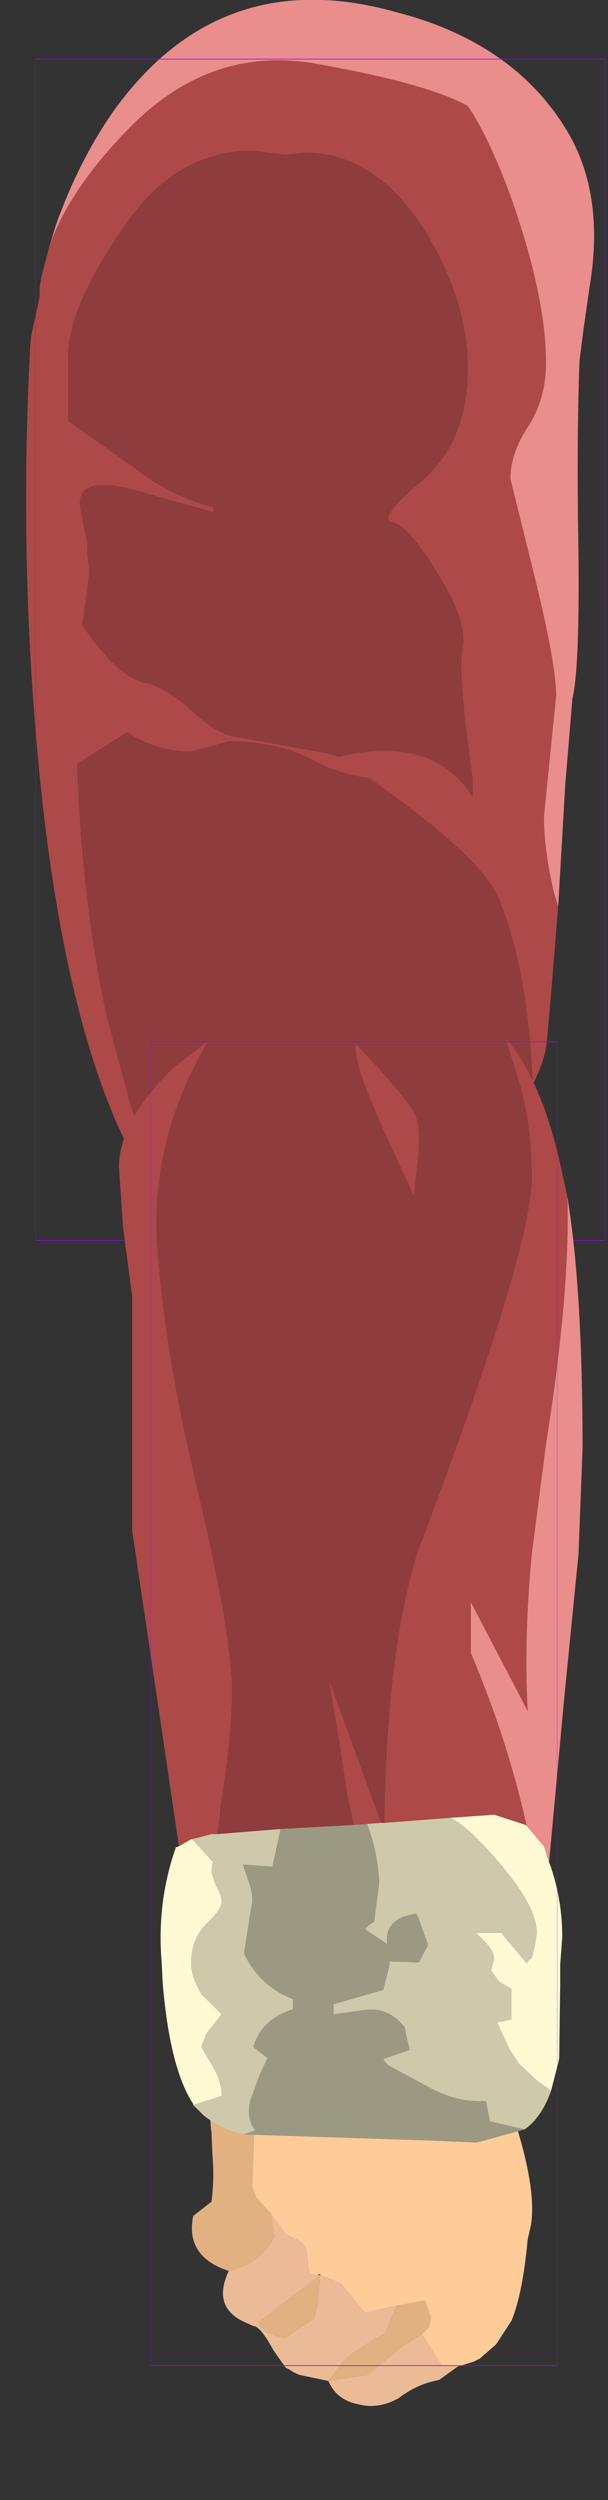 <?xml version="1.0" encoding="UTF-8" standalone="no"?>
<svg xmlns:ffdec="https://www.free-decompiler.com/flash" xmlns:xlink="http://www.w3.org/1999/xlink" ffdec:objectType="frame" height="122.75px" width="29.9px" xmlns="http://www.w3.org/2000/svg">
  <rect width="100%" height="100%" fill="#333333" stroke="none"/>
  <g transform="matrix(1.0, 0.0, 0.0, 1.0, 16.85, 14.85)">
    <use ffdec:characterId="1727" ffdec:characterName="game_fla.upperarm1_652" height="62.75" id="upperArm1" transform="matrix(1.0, 0.0, 0.0, 1.0, -16.85, -14.85)" width="29.75" xlink:href="#sprite0"/>
    <use ffdec:characterId="1734" height="73.7" id="lowerArmOuter1" transform="matrix(1.0, 0.0, 0.0, 1.0, -12.45, 34.2)" width="25.5" xlink:href="#sprite2"/>
  </g>
  <defs>
    <g id="sprite0" transform="matrix(1.0, 0.0, 0.0, 1.0, 15.75, 31.9)">
      <use ffdec:characterId="1723" height="62.75" transform="matrix(1.0, 0.0, 0.0, 1.0, -14.45, -31.9)" width="27.9" xlink:href="#shape0"/>
      <use ffdec:characterId="1081" height="100.0" id="shape" transform="matrix(0.28, 0.0, 0.0, 0.58, -13.998, -28.999)" width="100.0" xlink:href="#sprite1"/>
    </g>
    <g id="shape0" transform="matrix(1.0, 0.0, 0.0, 1.0, 14.45, 31.9)">
      <path d="M11.7 12.6 L11.3 17.5 11.15 19.15 Q11.1 20.05 10.45 21.35 10.2 15.5 8.7 12.05 7.8 10.1 2.4 6.3 1.0 6.15 -0.3 5.45 -2.05 4.5 -4.5 4.5 L-5.4 4.75 -6.35 5.0 Q-8.05 5.0 -9.5 4.05 L-11.95 5.6 Q-11.75 12.2 -10.5 18.0 L-9.4 22.1 -7.85 27.05 Q-12.0 21.5 -13.6 8.05 -14.9 -3.4 -14.25 -15.15 L-14.2 -15.5 -14.0 -16.4 -13.8 -17.35 -13.8 -17.65 -13.8 -17.8 -13.7 -18.35 -13.35 -19.7 Q-12.45 -22.45 -9.55 -25.45 -5.45 -29.75 -0.1 -28.75 5.25 -27.8 7.25 -26.7 8.25 -25.25 9.35 -22.3 11.1 -17.35 11.1 -14.1 11.1 -12.35 10.25 -11.0 9.35 -9.65 9.35 -8.4 L10.5 -3.75 Q11.6 0.7 11.6 2.25 L11.3 5.2 11.0 8.2 Q11.0 9.85 11.5 11.95 L11.7 12.6 M7.25 -13.85 Q7.25 -17.05 5.25 -20.4 2.8 -24.4 -0.75 -24.4 L-1.7 -24.3 -3.35 -24.5 Q-7.15 -24.5 -9.7 -20.7 -12.3 -16.95 -12.4 -14.55 L-12.4 -11.3 -12.35 -11.2 -9.1 -8.9 Q-7.3 -7.5 -5.25 -7.0 L-5.25 -6.75 -9.35 -7.9 Q-12.05 -8.55 -11.8 -6.95 L-11.45 -5.2 -11.45 -4.75 -11.35 -3.85 -11.7 -1.2 Q-9.9 1.45 -8.5 1.65 -7.4 1.95 -6.1 3.2 -4.9 4.25 -4.0 4.3 L0.4 5.1 0.9 5.25 Q5.6 4.15 7.5 7.25 L7.5 6.35 Q6.75 1.15 7.0 -0.1 7.25 -1.35 5.8 -3.7 4.35 -6.1 3.55 -6.25 2.75 -6.4 5.0 -8.3 7.25 -10.2 7.25 -13.85" fill="#ad4949" fill-rule="evenodd" stroke="none"/>
      <path d="M-13.35 -19.7 L-13.0 -20.85 Q-11.9 -23.95 -10.2 -26.4 -4.95 -33.75 3.75 -31.3 9.55 -29.8 12.15 -25.45 14.0 -22.35 13.25 -17.85 L12.95 -15.75 12.75 -14.2 Q12.6 -10.25 12.7 -4.6 12.75 1.0 12.4 2.4 L12.05 6.6 11.7 12.6 11.5 11.95 Q11.0 9.85 11.0 8.2 L11.3 5.2 11.6 2.25 Q11.6 0.7 10.5 -3.75 L9.35 -8.4 Q9.35 -9.65 10.25 -11.0 11.1 -12.35 11.1 -14.1 11.1 -17.35 9.35 -22.3 8.25 -25.25 7.25 -26.7 5.25 -27.8 -0.1 -28.75 -5.45 -29.75 -9.55 -25.45 -12.45 -22.45 -13.35 -19.7" fill="#e98d8d" fill-rule="evenodd" stroke="none"/>
      <path d="M10.45 21.35 Q9.5 23.2 7.25 25.85 L6.55 26.7 Q2.65 30.85 -0.85 30.85 -4.95 30.85 -7.85 27.05 L-9.4 22.1 -10.5 18.0 Q-11.75 12.2 -11.95 5.6 L-9.5 4.05 Q-8.05 5.0 -6.35 5.0 L-5.4 4.75 -4.5 4.5 Q-2.05 4.5 -0.3 5.45 1.0 6.15 2.4 6.3 7.8 10.1 8.7 12.05 10.2 15.5 10.45 21.35 M7.25 -13.85 Q7.25 -10.2 5.0 -8.3 2.75 -6.4 3.55 -6.25 4.35 -6.1 5.8 -3.7 7.25 -1.35 7.0 -0.1 6.75 1.15 7.5 6.35 L7.5 7.25 Q5.6 4.15 0.9 5.25 L0.4 5.1 -4.0 4.3 Q-4.9 4.25 -6.1 3.2 -7.4 1.95 -8.5 1.65 -9.9 1.45 -11.7 -1.2 L-11.35 -3.85 -11.45 -4.75 -11.45 -5.2 -11.8 -6.95 Q-12.05 -8.55 -9.35 -7.9 L-5.25 -6.75 -5.25 -7.0 Q-7.3 -7.5 -9.1 -8.9 L-12.35 -11.2 -12.4 -11.3 -12.4 -14.55 Q-12.3 -16.95 -9.7 -20.7 -7.15 -24.5 -3.35 -24.5 L-1.7 -24.3 -0.75 -24.4 Q2.8 -24.4 5.25 -20.4 7.25 -17.05 7.25 -13.85" fill="#8e3c3c" fill-rule="evenodd" stroke="none"/>
    </g>
    <g id="sprite1" transform="matrix(1.0, 0.0, 0.0, 1.0, 50.0, 50.0)">
      <use ffdec:characterId="1080" height="100.0" transform="matrix(1.0, 0.0, 0.0, 1.0, -50.0, -50.0)" width="100.0" xlink:href="#shape1"/>
    </g>
    <g id="shape1" transform="matrix(1.0, 0.0, 0.0, 1.0, 50.0, 50.0)">
      <path d="M50.0 50.0 L-50.0 50.0 -50.0 -50.0 50.0 -50.0 50.0 50.0 Z" fill="none" stroke="#9900ff" stroke-linecap="round" stroke-linejoin="round" stroke-width="0.05"/>
    </g>
    <g id="sprite2" transform="matrix(1.0, 0.0, 0.0, 1.0, 12.45, 7.75)">
      <use ffdec:characterId="1733" ffdec:characterName="game_fla.lowerarm1_654" height="73.7" id="lowerArm1" transform="matrix(1.0, 0.0, 0.0, 1.0, -12.45, -7.75)" width="25.5" xlink:href="#sprite3"/>
    </g>
    <g id="sprite3" transform="matrix(1.0, 0.0, 0.0, 1.0, 13.0, 34.6)">
      <use ffdec:characterId="1730" ffdec:characterName="game_fla.hand1_655" height="22.95" id="hand" transform="matrix(1.0, 0.0, 0.0, 1.0, -9.25, 16.15)" width="18.65" xlink:href="#sprite4"/>
      <use ffdec:characterId="1731" height="56.15" transform="matrix(1.0, 0.0, 0.0, 1.0, -11.55, -34.6)" width="22.8" xlink:href="#shape3"/>
      <use ffdec:characterId="1081" height="100.0" id="shape" transform="matrix(0.2, 0.0, 0.0, 0.65, -9.999, -32.501)" width="100.0" xlink:href="#sprite1"/>
    </g>
    <g id="sprite4" transform="matrix(1.0, 0.0, 0.0, 1.0, 9.65, 9.15)">
      <use ffdec:characterId="1728" height="18.35" transform="matrix(1.0, 0.0, 0.0, 1.0, -8.35, -9.15)" width="16.7" xlink:href="#shape2"/>
    </g>
    <g id="shape2" transform="matrix(1.0, 0.0, 0.0, 1.0, 8.35, 9.15)">
      <path d="M-4.25 -9.15 L6.75 -9.15 7.15 -6.25 7.6 -4.55 Q8.6 -1.3 8.3 0.35 L8.15 1.0 Q7.9 3.7 7.35 5.0 L6.6 6.15 5.8 6.85 5.5 7.0 4.7 7.25 3.9 7.15 2.95 5.65 3.3 5.3 3.4 4.85 3.1 4.0 1.7 4.25 0.15 4.6 -1.05 3.15 -2.05 2.75 -2.05 2.7 -2.2 2.75 Q-2.65 2.8 -2.65 2.2 L-2.75 1.45 -3.0 1.1 -3.75 0.75 -4.5 -0.3 -5.2 -1.05 -5.4 -1.6 -5.25 -5.6 Q-4.45 -6.45 -4.5 -7.3 L-4.45 -8.45 -4.25 -9.15 M-6.8 -8.35 L-6.8 -9.15 -5.9 -9.15 -5.85 -8.9 -6.8 -8.35" fill="#ffcc99" fill-rule="evenodd" stroke="none"/>
      <path d="M4.7 7.25 L3.8 7.9 Q2.7 8.1 1.8 8.8 0.8 9.35 -0.15 9.1 -1.25 8.9 -1.65 7.95 L-2.85 7.7 Q-3.2 7.65 -3.55 7.4 L-3.75 7.3 -4.35 6.45 Q-5.0 5.25 -5.35 5.25 L-5.9 5.0 Q-7.35 4.25 -6.55 2.55 -5.0 2.2 -4.3 0.85 L-4.5 -0.3 -3.75 0.75 -3.0 1.1 -2.75 1.45 -2.65 2.2 Q-2.65 2.8 -2.2 2.75 L-2.05 2.75 -5.0 5.0 -5.1 5.1 -5.0 5.25 -4.65 5.6 -3.8 5.85 -2.35 4.9 -2.2 4.25 -2.05 2.75 -1.05 3.15 0.15 4.6 1.7 4.25 1.15 5.6 Q0.1 6.15 -0.85 6.9 L-1.65 7.95 0.3 7.65 2.05 6.2 2.95 5.65 3.9 7.15 4.7 7.25 M-5.9 -9.15 L-4.25 -9.15 -4.45 -8.45 -4.5 -7.3 Q-4.45 -6.45 -5.25 -5.6 L-5.85 -8.9 -5.9 -9.15" fill="#ebbb98" fill-rule="evenodd" stroke="none"/>
      <path d="M-6.55 2.55 Q-8.7 1.85 -8.3 -0.15 L-7.4 -0.85 Q-7.25 -2.0 -7.35 -3.1 L-7.4 -4.25 Q-7.7 -6.5 -6.8 -8.35 L-5.85 -8.9 -5.25 -5.6 -5.4 -1.6 -5.2 -1.05 -4.5 -0.3 -4.3 0.85 Q-5.0 2.2 -6.55 2.55 M1.7 4.25 L3.1 4.0 3.4 4.85 3.3 5.3 2.95 5.65 2.05 6.2 0.3 7.65 -1.65 7.95 -0.85 6.9 Q0.1 6.15 1.15 5.6 L1.7 4.25 M-2.05 2.75 L-2.2 4.25 -2.35 4.9 -3.8 5.85 -4.65 5.6 -5.0 5.25 -5.1 5.1 -5.0 5.0 -2.05 2.75" fill="#e2b181" fill-rule="evenodd" stroke="none"/>
    </g>
    <g id="shape3" transform="matrix(1.0, 0.0, 0.0, 1.0, 11.55, 34.6)">
      <path d="M8.5 6.0 Q7.55 1.75 5.75 -2.5 L5.75 -5.0 8.55 0.35 Q8.35 -3.15 8.75 -7.35 L9.45 -12.75 Q10.65 -20.3 10.5 -24.9 11.25 -20.35 11.25 -12.55 L11.05 -7.35 10.35 -0.3 9.6 7.8 9.35 7.0 8.5 6.0" fill="#e98d8d" fill-rule="evenodd" stroke="none"/>
      <path d="M1.5 5.85 Q1.6 -2.45 3.1 -7.35 L4.0 -9.75 Q8.75 -22.55 8.75 -25.85 8.75 -28.2 8.2 -30.3 L7.45 -32.7 Q9.2 -30.7 10.15 -26.5 L10.5 -24.9 Q10.65 -20.3 9.45 -12.75 L8.75 -7.35 Q8.35 -3.15 8.55 0.35 L5.75 -5.0 5.75 -2.5 Q7.55 1.75 8.5 6.0 L8.45 5.95 6.9 5.45 4.75 5.6 1.5 5.85 M3.15 -26.75 L2.95 -24.95 2.8 -25.3 Q1.1 -28.85 0.55 -30.35 0.0 -31.85 0.1 -32.4 2.75 -29.6 3.05 -28.85 3.3 -28.1 3.15 -26.75 M-7.15 -32.55 Q-10.1 -27.55 -9.65 -22.25 -9.25 -16.95 -7.6 -10.15 -6.0 -3.3 -6.0 -0.75 -6.0 1.45 -6.35 3.65 L-6.55 5.1 -6.7 6.4 -7.0 6.4 -7.95 6.65 -8.0 6.65 -8.6 7.0 -9.45 1.25 -10.9 -8.5 -10.9 -20.0 -11.35 -23.4 -11.55 -26.35 Q-11.55 -28.6 -8.85 -31.25 L-7.15 -32.55 M0.0 5.95 L-0.3 4.6 -0.7 2.0 -1.25 -1.25 1.35 5.85 0.65 5.9 0.0 5.95" fill="#ad4949" fill-rule="evenodd" stroke="none"/>
      <path d="M3.15 -26.75 Q3.3 -28.1 3.05 -28.85 2.75 -29.6 0.1 -32.4 0.0 -31.85 0.55 -30.35 1.1 -28.85 2.8 -25.3 L2.95 -24.95 3.15 -26.75 M7.45 -32.7 L8.2 -30.3 Q8.75 -28.2 8.75 -25.85 8.75 -22.55 4.0 -9.75 L3.1 -7.35 Q1.6 -2.45 1.5 5.85 L1.35 5.85 -1.25 -1.25 -0.7 2.0 -0.3 4.6 0.0 5.95 -3.6 6.15 -6.7 6.4 -6.55 5.1 -6.35 3.65 Q-6.0 1.45 -6.0 -0.75 -6.0 -3.3 -7.6 -10.15 -9.25 -16.95 -9.65 -22.25 -10.1 -27.55 -7.15 -32.55 -3.9 -34.6 0.75 -34.05 4.9 -35.6 7.45 -32.7" fill="#8e3c3c" fill-rule="evenodd" stroke="none"/>
      <path d="M4.75 5.6 L6.9 5.45 8.45 5.95 8.5 6.0 9.35 7.0 9.6 7.8 9.65 7.9 Q10.25 9.6 10.25 11.45 L10.15 12.8 10.15 13.75 10.1 17.4 10.05 17.65 9.7 19.0 9.0 18.5 8.1 17.65 7.65 16.95 7.05 15.65 7.75 15.5 7.75 14.0 7.15 13.65 6.75 13.1 6.9 12.5 Q6.9 12.05 6.0 11.25 L7.25 11.25 8.5 12.75 8.65 12.55 8.75 12.5 8.9 11.9 9.0 11.25 Q9.0 9.95 7.1 7.75 5.6 6.0 4.75 5.6 M-7.9 19.7 L-7.9 19.65 Q-9.05 17.9 -9.4 13.7 L-9.45 12.7 Q-9.7 9.75 -8.75 7.05 L-8.6 7.0 -8.0 6.65 -7.95 6.65 -6.9 7.8 -6.95 7.8 -7.0 8.25 -6.9 8.6 -6.75 9.0 Q-6.5 9.4 -6.5 9.75 -6.5 10.1 -7.25 10.8 -8.0 11.55 -8.0 12.75 -8.0 13.4 -7.5 14.25 L-6.5 15.25 -7.25 16.2 -7.5 16.85 -7.0 17.7 Q-6.5 18.55 -6.5 19.25 L-7.9 19.7" fill="#fff9d4" fill-rule="evenodd" stroke="none"/>
      <path d="M1.5 5.85 L4.75 5.6 Q5.6 6.0 7.1 7.75 9.0 9.95 9.0 11.25 L8.9 11.9 8.75 12.5 8.65 12.55 8.5 12.75 7.25 11.25 6.0 11.25 Q6.9 12.05 6.9 12.5 L6.75 13.1 7.15 13.65 7.75 14.0 7.75 15.5 7.05 15.65 7.65 16.95 8.1 17.65 9.0 18.5 9.7 19.0 Q9.25 20.3 8.4 20.9 L6.7 20.5 6.5 19.5 Q5.1 19.6 3.65 18.8 L1.7 17.75 1.6 17.65 1.45 17.45 2.75 17.0 2.5 15.9 Q1.7 14.85 0.45 15.05 L-1.0 15.25 -1.0 14.75 1.45 14.05 1.75 12.85 1.75 12.65 3.2 12.7 3.65 11.85 3.15 10.45 3.05 10.3 2.45 10.45 Q1.5 10.85 1.65 11.8 L0.65 11.15 0.55 11.05 Q0.75 10.85 1.0 10.7 L1.25 8.75 Q1.15 7.2 0.65 5.9 L1.35 5.85 1.5 5.85 M-6.7 6.4 L-3.6 6.15 -4.0 8.0 -5.45 7.9 -5.15 8.8 Q-4.9 9.5 -5.05 10.05 L-5.4 12.25 Q-4.65 13.85 -3.0 14.5 L-3.0 15.0 Q-4.55 15.5 -4.95 16.85 L-4.25 17.4 -4.65 18.25 -5.1 19.5 Q-5.3 20.4 -4.85 20.95 L-5.45 21.15 Q-6.6 20.85 -7.4 20.2 L-7.9 19.7 -6.5 19.25 Q-6.5 18.55 -7.0 17.7 L-7.5 16.85 -7.25 16.2 -6.5 15.25 -7.5 14.25 Q-8.0 13.4 -8.0 12.75 -8.0 11.55 -7.25 10.8 -6.5 10.1 -6.5 9.75 -6.5 9.4 -6.75 9.0 L-6.9 8.6 -7.0 8.25 -6.95 7.8 -6.9 7.8 -7.95 6.65 -7.0 6.4 -6.7 6.4" fill="#cec9ab" fill-rule="evenodd" stroke="none"/>
      <path d="M-3.6 6.15 L0.0 5.95 0.65 5.9 Q1.15 7.2 1.25 8.75 L1.0 10.7 Q0.75 10.85 0.55 11.05 L0.65 11.15 1.65 11.8 Q1.5 10.85 2.45 10.45 L3.05 10.3 3.15 10.45 3.65 11.85 3.2 12.7 1.75 12.65 1.75 12.85 1.45 14.05 -1.0 14.75 -1.0 15.25 0.45 15.05 Q1.7 14.85 2.5 15.9 L2.75 17.0 1.45 17.45 1.6 17.65 1.7 17.75 3.65 18.8 Q5.1 19.6 6.5 19.5 L6.7 20.5 8.4 20.9 6.05 21.55 3.75 21.45 -5.45 21.15 -4.85 20.95 Q-5.3 20.4 -5.1 19.5 L-4.65 18.25 -4.25 17.4 -4.95 16.85 Q-4.55 15.5 -3.0 15.0 L-3.0 14.5 Q-4.65 13.85 -5.4 12.25 L-5.05 10.05 Q-4.9 9.5 -5.15 8.8 L-5.45 7.9 -4.0 8.0 -3.6 6.15" fill="#9c9982" fill-rule="evenodd" stroke="none"/>
    </g>
  </defs>
</svg>

